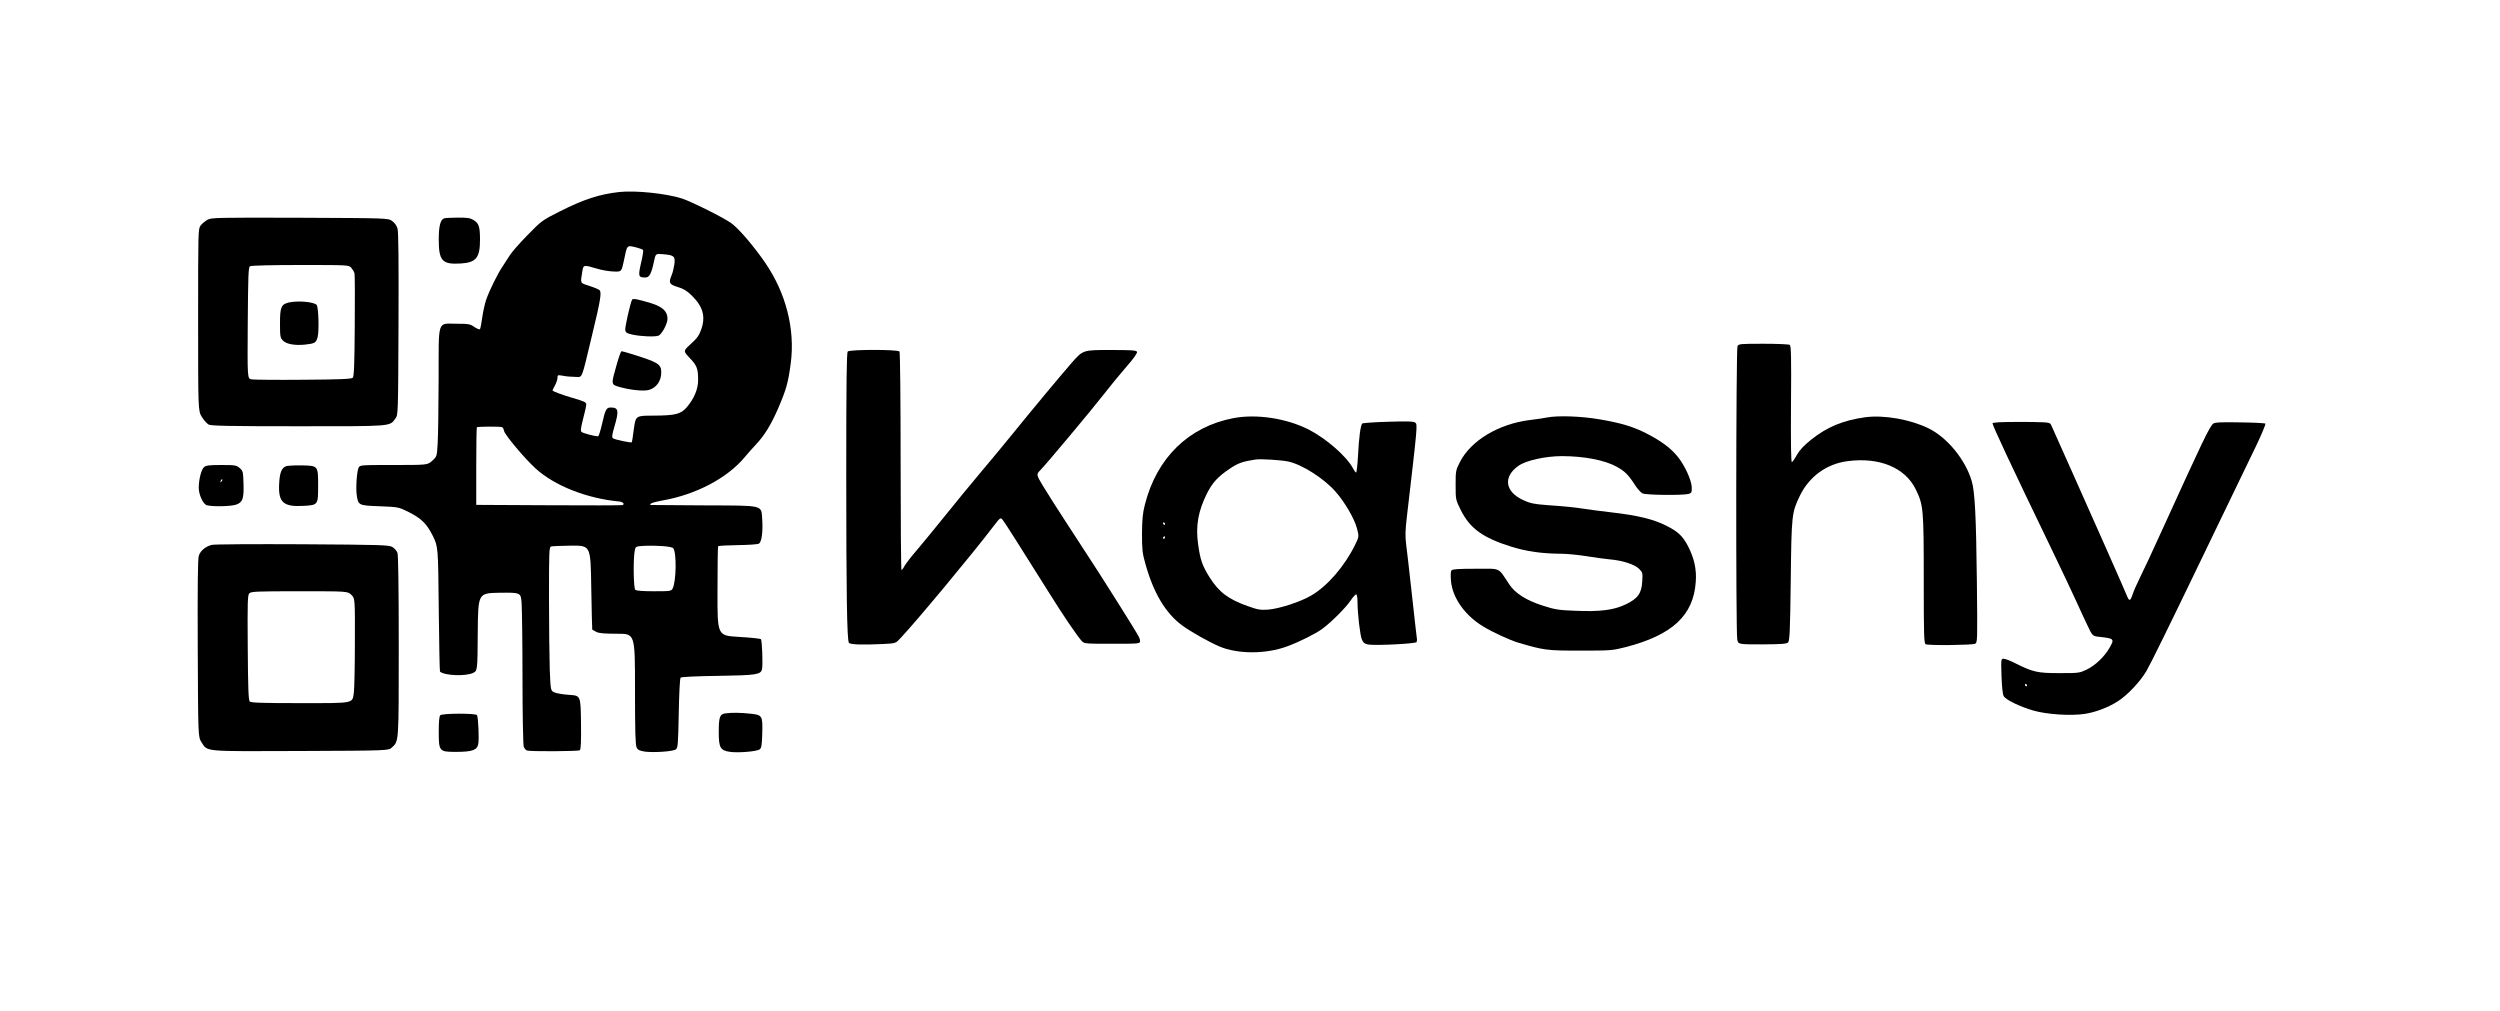 <?xml version="1.0" standalone="no"?>
<!DOCTYPE svg PUBLIC "-//W3C//DTD SVG 20010904//EN"
 "http://www.w3.org/TR/2001/REC-SVG-20010904/DTD/svg10.dtd">
<svg version="1.0" xmlns="http://www.w3.org/2000/svg"
 width="2000pt" height="809pt" viewBox="0 0 2000 809"
 preserveAspectRatio="xMidYMid meet">
<g transform="translate(0,809) scale(0.1,-0.1)"
fill="#000000" stroke="none">
<path d="M4955 6554 c-160 -18 -282 -57 -480 -157 -137 -69 -143 -73 -255
-188 -63 -64 -126 -136 -140 -159 -14 -23 -40 -63 -57 -88 -39 -56 -108 -195
-134 -271 -10 -29 -24 -92 -31 -140 -6 -47 -15 -90 -18 -94 -4 -5 -24 3 -45
17 -34 24 -47 26 -139 26 -161 0 -146 46 -147 -448 -1 -229 -4 -461 -8 -515
-6 -98 -6 -99 -43 -133 -38 -34 -38 -34 -308 -34 -264 0 -270 0 -281 -21 -14
-28 -24 -163 -15 -221 12 -81 15 -82 184 -88 147 -6 151 -7 223 -42 110 -55
152 -96 202 -196 42 -87 42 -87 47 -584 3 -273 7 -498 10 -501 36 -32 205 -39
265 -10 35 17 35 17 37 327 3 311 3 311 174 314 171 2 171 2 177 -85 3 -49 7
-321 7 -606 0 -285 5 -528 10 -541 5 -13 16 -26 25 -30 24 -9 408 -7 423 2 9
7 12 58 10 223 -3 214 -3 214 -93 220 -49 3 -103 12 -120 20 -30 14 -30 14
-37 184 -3 94 -6 351 -6 573 0 367 1 404 16 410 9 3 85 6 167 7 150 0 150 0
155 -335 3 -184 7 -336 8 -337 1 -1 15 -9 32 -18 22 -11 63 -15 170 -15 140 0
140 0 140 -442 0 -337 3 -449 13 -468 10 -20 23 -26 67 -33 72 -9 224 1 247
18 16 12 18 38 23 289 3 163 9 279 15 285 6 6 129 12 300 14 308 5 340 10 351
53 8 33 1 231 -9 241 -5 4 -85 13 -178 18 -170 10 -170 10 -169 364 0 194 2
357 5 361 2 4 73 8 156 9 84 1 160 6 170 12 22 11 33 94 27 191 -9 121 23 113
-461 115 -227 1 -419 3 -427 3 -10 0 -11 3 -3 11 6 6 47 17 92 25 268 47 518
178 659 347 24 29 62 72 86 97 72 76 125 163 183 297 65 153 78 201 99 357 36
274 -39 564 -207 808 -94 135 -208 268 -268 312 -60 44 -317 172 -395 198
-125 40 -372 66 -501 52z m141 -445 c24 -6 47 -15 49 -20 3 -4 -4 -51 -17
-104 -24 -106 -21 -115 35 -115 32 0 48 30 69 129 13 63 13 63 76 57 85 -7 95
-17 87 -80 -4 -28 -13 -66 -21 -85 -27 -64 -21 -76 48 -97 47 -14 73 -30 113
-69 89 -88 111 -167 75 -270 -17 -48 -32 -70 -83 -116 -62 -57 -62 -57 -10
-112 59 -62 68 -86 68 -177 0 -73 -32 -149 -91 -218 -47 -55 -91 -66 -264 -67
-144 0 -144 0 -159 -105 -7 -58 -15 -106 -16 -108 -6 -7 -141 22 -152 32 -9 8
-6 31 13 95 37 128 32 151 -31 151 -34 0 -43 -18 -68 -129 -13 -56 -27 -102
-33 -102 -28 1 -121 26 -131 35 -10 9 -7 32 12 106 14 52 25 103 25 113 0 20
-14 26 -120 57 -75 22 -150 50 -150 57 0 1 9 20 20 40 11 21 20 48 20 61 0 23
2 23 43 16 23 -5 67 -9 97 -9 63 0 47 -39 138 340 65 268 76 335 59 353 -7 7
-44 23 -83 35 -76 25 -71 17 -56 112 9 58 9 58 117 26 38 -12 98 -22 133 -23
64 -3 64 -3 83 86 27 131 21 126 105 105z m-1080 -1436 c7 -2 14 -17 17 -32 7
-31 164 -219 251 -298 152 -139 411 -241 670 -265 31 -3 47 -23 24 -29 -7 -2
-273 -3 -590 -1 l-578 3 0 308 c0 169 2 310 5 313 6 6 185 7 201 1z m1370
-969 c28 -35 24 -268 -5 -322 -11 -21 -18 -22 -149 -22 -94 0 -142 4 -150 12
-13 13 -17 219 -6 301 7 46 7 46 73 50 110 5 225 -4 237 -19z"/>
<path d="M5057 5693 c-13 -21 -58 -218 -55 -242 3 -22 10 -27 58 -38 63 -14
175 -19 206 -9 27 8 74 95 74 136 0 59 -39 96 -133 125 -107 32 -143 39 -150
28z"/>
<path d="M4932 5168 c-44 -154 -44 -154 21 -173 87 -25 195 -36 236 -25 61 16
101 71 101 140 0 68 -22 82 -257 154 -28 9 -56 16 -61 16 -5 0 -23 -51 -40
-112z"/>
<path d="M1660 6332 c-19 -11 -44 -31 -55 -46 -20 -27 -20 -39 -20 -755 0
-728 0 -728 30 -777 17 -27 42 -54 55 -61 19 -10 184 -13 715 -13 762 0 731
-3 779 63 21 28 21 38 24 755 2 499 0 739 -8 764 -6 22 -23 46 -43 60 -32 23
-32 23 -737 26 -672 2 -707 1 -740 -16z m1150 -384 c11 -13 23 -33 26 -45 3
-12 4 -202 2 -422 -2 -311 -6 -403 -16 -413 -10 -10 -98 -14 -395 -16 -210 -2
-397 0 -415 3 -33 6 -33 6 -30 451 3 382 5 446 18 454 9 6 176 10 402 10 387
0 387 0 408 -22z"/>
<path d="M2310 5670 c-61 -15 -70 -37 -70 -167 0 -107 2 -115 24 -138 28 -28
94 -40 175 -32 81 9 89 14 102 60 13 50 7 243 -8 258 -25 25 -152 35 -223 19z"/>
<path d="M3552 6343 c-29 -12 -42 -62 -42 -168 0 -172 27 -202 176 -193 124 8
154 46 154 192 0 102 -9 130 -52 156 -27 16 -50 20 -128 19 -52 0 -101 -3
-108 -6z"/>
<path d="M13900 5321 c-12 -23 -14 -2280 -2 -2346 7 -40 7 -40 200 -40 156 1
195 4 207 16 12 12 16 91 21 494 6 533 8 544 74 681 74 152 214 254 382 275
254 33 458 -52 543 -224 62 -127 65 -153 65 -723 0 -457 2 -513 16 -518 27
-11 374 -7 395 4 19 11 19 22 14 498 -6 524 -16 718 -41 803 -51 172 -195 348
-345 422 -147 72 -357 109 -507 89 -176 -24 -305 -77 -435 -181 -57 -46 -90
-82 -112 -120 -16 -30 -34 -56 -40 -58 -7 -2 -9 156 -7 464 3 375 1 468 -10
474 -7 5 -102 9 -210 9 -185 0 -198 -1 -208 -19z"/>
<path d="M6782 5278 c-9 -9 -12 -241 -12 -983 0 -964 6 -1322 21 -1347 9 -15
108 -18 274 -10 100 5 100 5 138 46 127 134 583 683 741 891 60 78 60 78 79
54 17 -22 116 -177 377 -593 107 -172 217 -333 253 -373 20 -23 25 -23 244
-23 223 0 223 0 223 23 0 23 -3 28 -178 307 -111 177 -162 257 -412 640 -70
107 -153 237 -184 289 -57 95 -57 95 -23 130 61 64 411 483 507 606 51 66 133
166 183 223 56 64 87 108 83 117 -4 13 -40 15 -219 15 -213 0 -213 0 -303
-102 -94 -108 -303 -359 -489 -588 -60 -74 -169 -206 -243 -293 -73 -87 -197
-237 -275 -335 -78 -97 -181 -222 -228 -278 -48 -55 -94 -115 -103 -132 -9
-18 -20 -32 -24 -32 -4 0 -7 390 -7 868 0 477 -4 873 -9 880 -12 17 -397 17
-414 0z"/>
<path d="M9868 4745 c-358 -68 -614 -317 -709 -692 -18 -71 -22 -117 -23 -233
0 -127 3 -157 27 -240 65 -235 162 -396 295 -494 68 -50 214 -132 296 -167
146 -63 374 -63 543 0 100 37 224 99 281 140 72 53 189 170 227 227 20 30 41
52 46 49 5 -4 9 -30 9 -58 0 -92 20 -268 35 -302 11 -27 21 -35 50 -41 55 -10
379 6 387 19 4 6 5 23 2 37 -2 14 -20 169 -39 345 -19 176 -40 356 -46 401 -8
64 -7 109 6 220 86 737 86 738 67 753 -14 10 -57 12 -216 7 -110 -3 -204 -10
-208 -14 -14 -14 -27 -117 -34 -259 -4 -73 -11 -133 -15 -133 -5 0 -16 15 -25
33 -50 96 -216 240 -357 312 -178 89 -415 125 -599 90z m437 -347 c111 -23
289 -137 381 -243 72 -82 149 -214 169 -290 18 -67 18 -67 -14 -133 -84 -172
-222 -331 -351 -406 -86 -51 -257 -106 -345 -113 -61 -4 -82 -1 -160 27 -159
56 -234 113 -310 234 -57 92 -73 138 -90 261 -21 147 0 266 71 408 44 87 89
135 180 196 69 47 105 59 209 75 43 6 201 -4 260 -16z m-985 -498 c0 -5 -2
-10 -4 -10 -3 0 -8 5 -11 10 -3 6 -1 10 4 10 6 0 11 -4 11 -10z m0 -110 c0 -5
-5 -10 -11 -10 -5 0 -7 5 -4 10 3 6 8 10 11 10 2 0 4 -4 4 -10z"/>
<path d="M12375 4750 c-22 -5 -83 -14 -135 -20 -251 -31 -473 -164 -561 -337
-33 -65 -34 -71 -34 -183 0 -117 0 -117 42 -202 73 -146 177 -221 405 -292
123 -38 245 -55 397 -56 46 0 136 -9 200 -19 64 -11 149 -22 190 -26 102 -9
198 -40 234 -76 28 -28 29 -33 25 -98 -5 -98 -35 -139 -132 -186 -96 -46 -205
-60 -408 -51 -132 5 -159 10 -256 41 -132 42 -221 99 -268 170 -93 140 -61
125 -268 125 -137 0 -186 -3 -194 -13 -7 -8 -8 -39 -4 -87 13 -135 113 -275
258 -362 75 -46 215 -110 279 -129 208 -61 227 -64 495 -64 248 0 258 1 365
28 374 97 543 254 561 522 8 100 -13 191 -62 286 -43 82 -81 117 -175 164
-100 51 -229 82 -429 105 -96 11 -200 25 -230 30 -78 12 -147 19 -291 29 -106
8 -136 14 -191 39 -149 67 -166 189 -38 277 60 42 216 76 345 76 178 0 344
-32 441 -86 64 -36 93 -65 147 -150 18 -27 43 -55 57 -62 27 -14 325 -17 370
-4 22 7 25 12 24 53 -2 57 -56 175 -112 244 -53 66 -126 121 -232 177 -114 61
-216 92 -391 122 -151 26 -338 32 -424 15z"/>
<path d="M15993 4712 c-29 -2 -53 -5 -53 -8 0 -19 150 -339 488 -1039 74 -154
156 -327 182 -385 26 -58 66 -144 89 -192 41 -87 41 -87 99 -93 116 -13 120
-16 76 -91 -40 -69 -112 -137 -179 -170 -59 -28 -63 -29 -220 -29 -176 0 -211
8 -357 81 -37 19 -77 34 -89 34 -21 0 -21 -2 -17 -137 3 -81 9 -147 17 -161
16 -30 125 -83 236 -116 111 -32 302 -44 414 -27 88 14 185 51 261 99 78 49
180 157 231 243 36 62 188 372 454 924 26 55 113 235 193 400 79 165 182 378
229 474 46 96 80 178 76 182 -4 4 -96 9 -204 10 -154 3 -200 0 -213 -10 -31
-26 -81 -131 -418 -871 -66 -146 -142 -308 -168 -360 -26 -52 -53 -114 -60
-138 -15 -47 -26 -53 -40 -19 -20 51 -294 668 -441 997 -88 195 -164 365 -169
378 -8 19 -18 22 -72 24 -91 4 -284 3 -345 0z m222 -2102 c3 -5 1 -10 -4 -10
-6 0 -11 5 -11 10 0 6 2 10 4 10 3 0 8 -4 11 -10z"/>
<path d="M1632 4353 c-22 -20 -42 -99 -42 -166 0 -51 31 -121 58 -136 31 -16
206 -14 247 4 47 19 57 50 53 168 -3 94 -4 100 -31 123 -26 22 -36 24 -146 24
-99 0 -122 -3 -139 -17z m139 -116 c-10 -9 -11 -8 -5 6 3 10 9 15 12 12 3 -3
0 -11 -7 -18z"/>
<path d="M2295 4362 c-41 -10 -58 -50 -62 -147 -7 -145 35 -181 196 -172 116
7 116 7 116 162 0 159 0 159 -128 162 -51 1 -105 -2 -122 -5z"/>
<path d="M1694 3731 c-51 -13 -93 -49 -104 -89 -8 -25 -10 -257 -8 -743 3
-705 3 -705 30 -747 51 -77 4 -73 792 -70 704 3 704 3 731 28 56 52 55 30 55
808 0 467 -4 729 -10 749 -6 16 -24 37 -41 47 -28 16 -80 18 -722 22 -381 2
-706 0 -723 -5z m1117 -400 c29 -29 29 -29 28 -378 0 -191 -4 -372 -8 -401
-13 -92 13 -87 -431 -87 -306 0 -392 3 -402 13 -10 10 -14 104 -16 431 -3 374
-1 420 13 435 15 14 61 16 401 16 386 0 386 0 415 -29z"/>
<path d="M5802 2383 c-44 -6 -52 -30 -52 -152 0 -123 13 -145 91 -156 67 -9
213 3 236 20 15 11 18 31 21 127 4 144 1 149 -99 159 -78 8 -142 9 -197 2z"/>
<path d="M3522 2368 c-8 -8 -12 -51 -12 -129 0 -160 3 -164 137 -164 129 0
170 14 179 62 8 41 0 215 -10 232 -10 16 -278 15 -294 -1z"/>
</g>
</svg>
